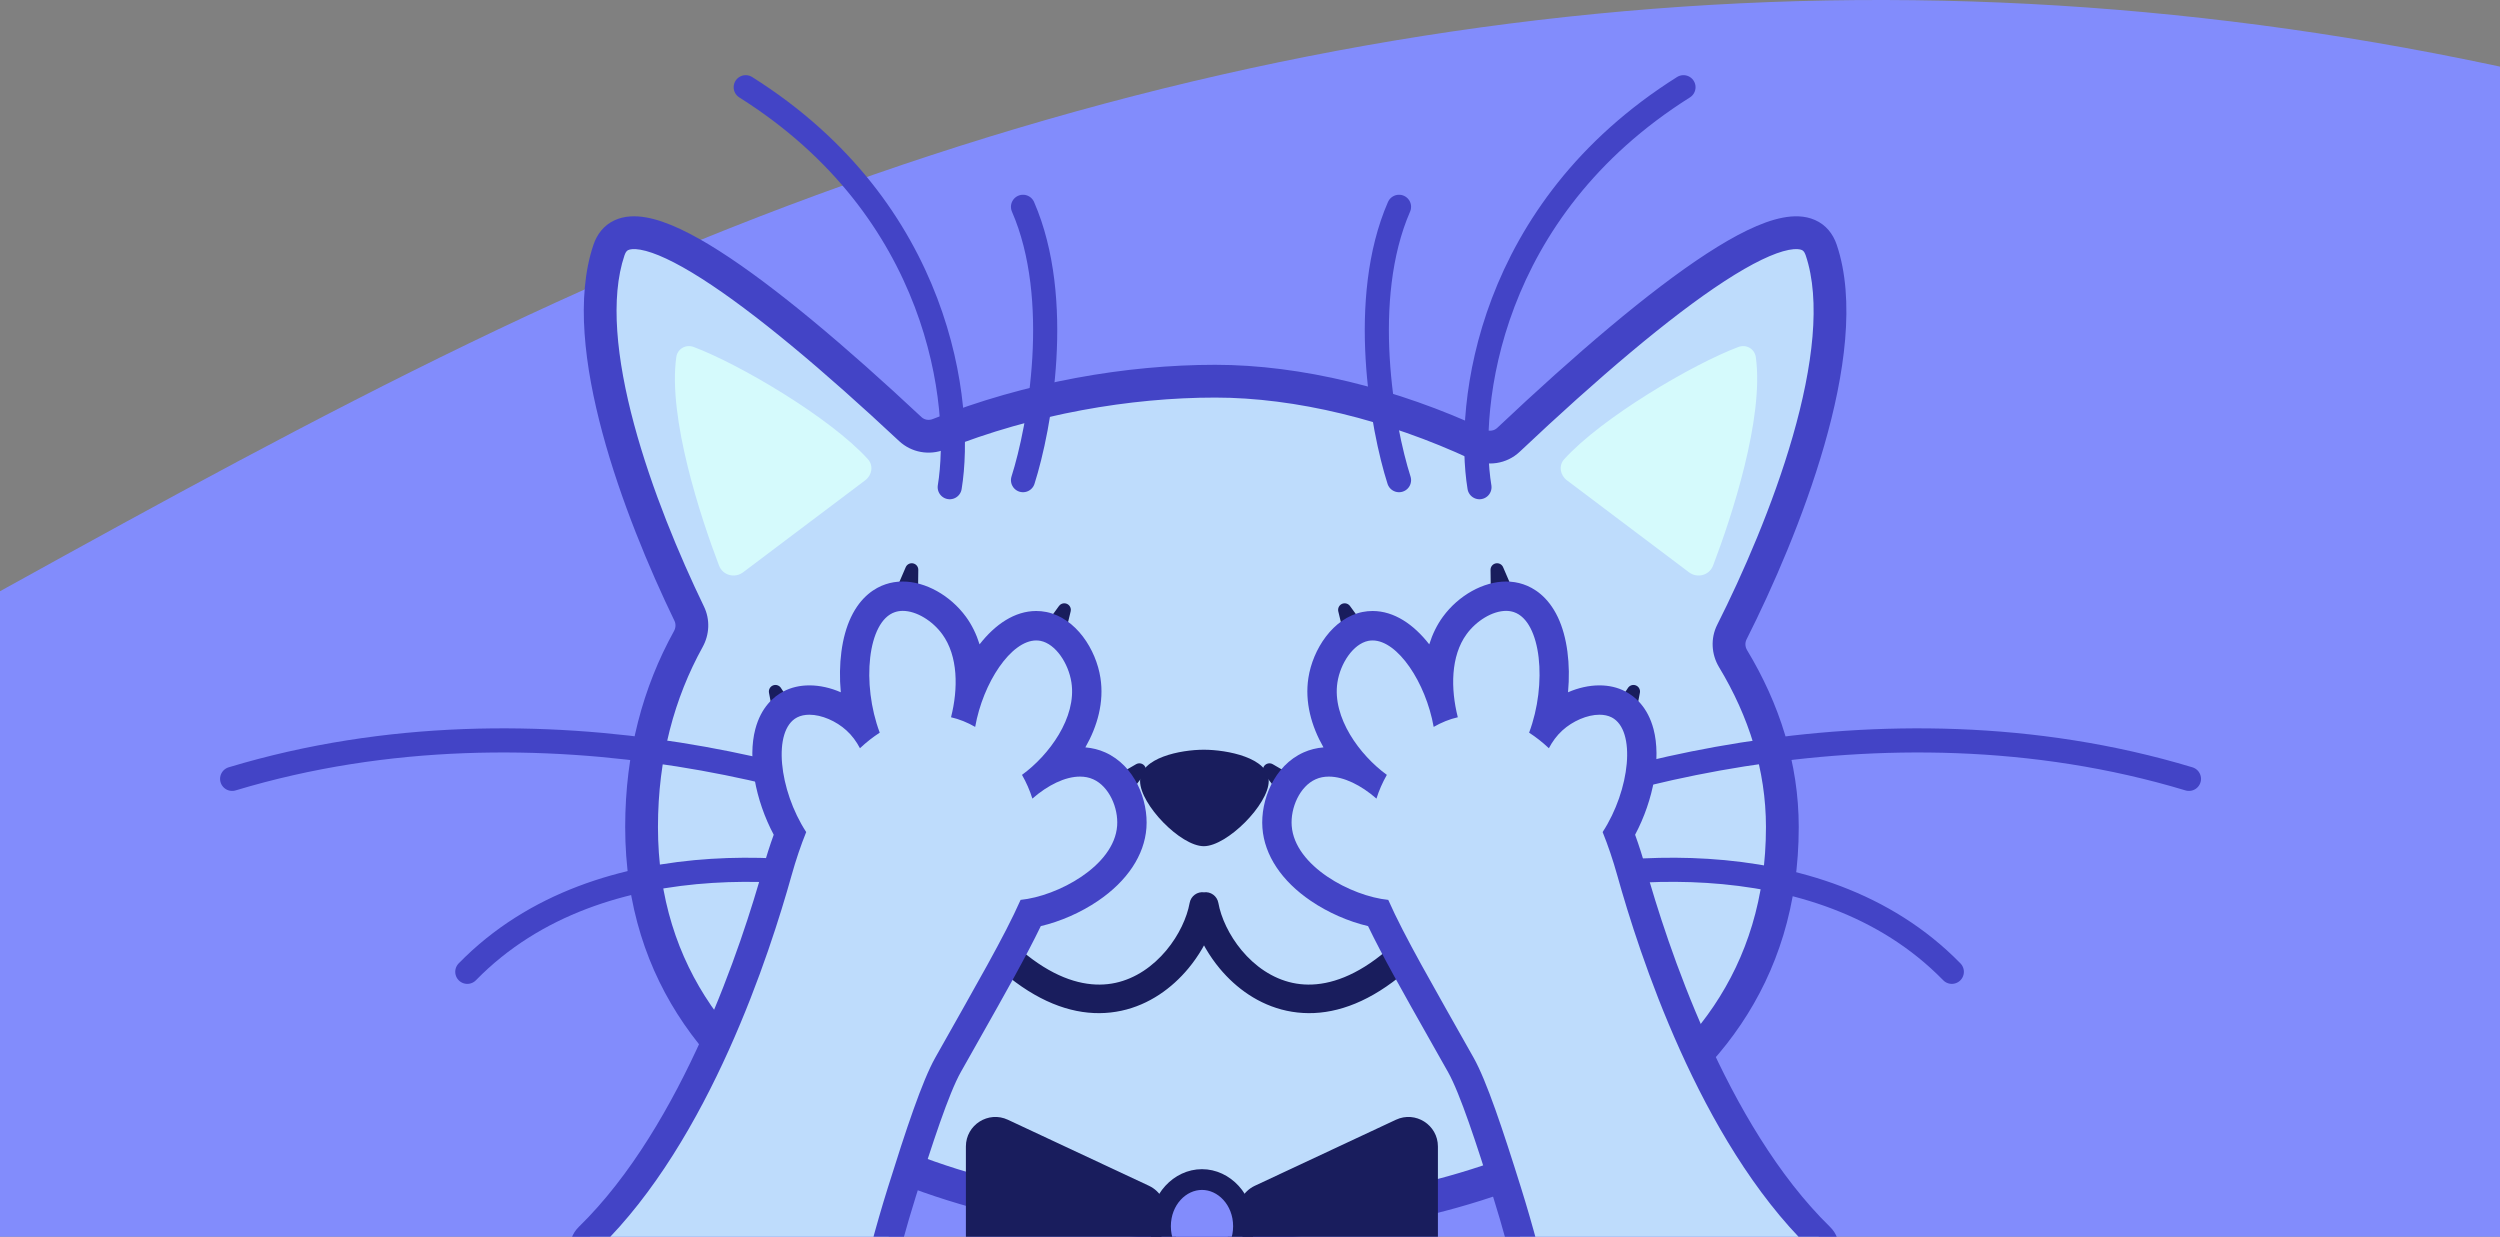 <svg width="188" height="93" viewBox="0 0 188 93" fill="none" xmlns="http://www.w3.org/2000/svg">
<rect x="0" y="0" width="188" height="93" fill="#808080" stroke="none"/>
<path fill-rule="evenodd" clip-rule="evenodd" d="M-234 42.466L-210.833 54.303C-187.667 66.14 -141.333 89.814 -95 83.896C-48.667 77.977 -2.333 42.466 44 21.751C90.333 1.036 136.667 -4.883 183 3.995C229.333 12.873 275.667 36.547 298.833 48.384L322 60.221V149H298.833C275.667 149 229.333 149 183 149C136.667 149 90.333 149 44 149C-2.333 149 -48.667 149 -95 149C-141.333 149 -187.667 149 -210.833 149H-234V42.466Z" fill="#828CFC"/>
<path fill-rule="evenodd" clip-rule="evenodd" d="M51.761 48.057C52.088 47.465 52.122 46.755 51.828 46.146C48.063 38.361 43.381 25.946 45.795 18.802C47.277 14.417 57.105 21.649 68.453 32.266C69.028 32.804 69.865 32.951 70.595 32.659C77.446 29.923 84.887 28.665 91.386 28.665C97.615 28.665 104.651 30.383 111.185 33.429C111.937 33.78 112.831 33.647 113.434 33.077C125.144 22.022 135.435 14.306 136.955 18.802C139.518 26.386 134.083 39.91 130.238 47.531C129.916 48.169 129.96 48.925 130.329 49.537C132.661 53.399 134.032 57.658 134.032 62.191C134.032 84.69 109.357 92.019 91.386 92.019C73.415 92.019 48.246 84.623 48.246 62.191C48.246 56.76 49.544 52.067 51.761 48.057Z" fill="#BEDCFC"/>
<path d="M45.795 18.802L44.628 18.407L45.795 18.802ZM136.955 18.802L138.122 18.407V18.407L136.955 18.802ZM111.185 33.429L110.664 34.547L111.185 33.429ZM113.434 33.077L112.588 32.181L113.434 33.077ZM70.595 32.659L70.138 31.514L70.595 32.659ZM130.238 47.531L131.339 48.086L130.238 47.531ZM130.329 49.537L131.385 48.9L130.329 49.537ZM51.828 46.146L50.718 46.683L51.828 46.146ZM51.761 48.057L50.683 47.46L51.761 48.057ZM44.628 18.407C43.297 22.346 43.954 27.542 45.304 32.554C46.67 37.623 48.816 42.749 50.718 46.683L52.938 45.61C51.075 41.758 48.997 36.783 47.684 31.913C46.356 26.985 45.88 22.401 46.963 19.196L44.628 18.407ZM69.295 31.366C63.61 26.047 58.248 21.52 54.087 18.869C52.031 17.559 50.136 16.619 48.576 16.348C47.784 16.21 46.953 16.222 46.209 16.568C45.423 16.934 44.903 17.593 44.628 18.407L46.963 19.196C47.059 18.914 47.169 18.84 47.249 18.803C47.37 18.747 47.639 18.687 48.154 18.777C49.208 18.96 50.757 19.67 52.762 20.948C56.722 23.471 61.948 27.868 67.611 33.166L69.295 31.366ZM91.386 27.433C84.74 27.433 77.144 28.716 70.138 31.514L71.052 33.803C77.749 31.129 85.033 29.898 91.386 29.898V27.433ZM111.705 32.312C105.039 29.204 97.826 27.433 91.386 27.433V29.898C97.405 29.898 104.263 31.563 110.664 34.547L111.705 32.312ZM138.122 18.407C137.839 17.57 137.299 16.901 136.484 16.543C135.718 16.206 134.864 16.213 134.051 16.371C132.443 16.682 130.481 17.684 128.344 19.074C124.02 21.887 118.454 26.643 112.588 32.181L114.281 33.973C120.125 28.456 125.559 23.826 129.688 21.141C131.777 19.782 133.405 19.007 134.52 18.791C135.068 18.685 135.359 18.741 135.492 18.799C135.577 18.836 135.69 18.909 135.787 19.196L138.122 18.407ZM131.339 48.086C133.283 44.233 135.637 38.873 137.184 33.493C138.712 28.18 139.533 22.582 138.122 18.407L135.787 19.196C136.939 22.605 136.325 27.562 134.815 32.812C133.324 37.996 131.039 43.208 129.138 46.975L131.339 48.086ZM135.265 62.191C135.265 57.401 133.814 52.924 131.385 48.9L129.274 50.174C131.508 53.874 132.8 57.915 132.8 62.191H135.265ZM91.386 93.251C100.505 93.251 111.39 91.397 120.044 86.621C128.747 81.817 135.265 73.997 135.265 62.191H132.8C132.8 72.884 126.979 79.978 118.852 84.463C110.675 88.976 100.238 90.786 91.386 90.786V93.251ZM47.014 62.191C47.014 73.977 53.668 81.794 62.487 86.599C71.26 91.38 82.265 93.251 91.386 93.251V90.786C82.535 90.786 71.97 88.96 63.666 84.435C55.408 79.935 49.479 72.838 49.479 62.191H47.014ZM50.683 47.46C48.363 51.657 47.014 56.556 47.014 62.191H49.479C49.479 56.965 50.726 52.478 52.84 48.653L50.683 47.46ZM110.664 34.547C111.862 35.105 113.3 34.899 114.281 33.973L112.588 32.181C112.362 32.394 112.012 32.455 111.705 32.312L110.664 34.547ZM67.611 33.166C68.544 34.039 69.891 34.267 71.052 33.803L70.138 31.514C69.839 31.634 69.511 31.568 69.295 31.366L67.611 33.166ZM129.138 46.975C128.616 48.01 128.696 49.216 129.274 50.174L131.385 48.9C131.224 48.634 131.217 48.328 131.339 48.086L129.138 46.975ZM50.718 46.683C50.83 46.913 50.826 47.201 50.683 47.46L52.84 48.653C53.351 47.73 53.415 46.596 52.938 45.61L50.718 46.683Z" fill="#4344C6"/>
<path d="M73.759 63.709C64.766 59.049 40.915 51.497 17.457 58.57" stroke="#4344C6" stroke-width="1.814" stroke-linecap="round"/>
<path d="M69.829 67.488C62.473 65.045 45.237 62.742 35.141 73.081" stroke="#4344C6" stroke-width="1.814" stroke-linecap="round"/>
<path d="M108.308 63.709C117.301 59.049 141.152 51.497 164.609 58.57" stroke="#4344C6" stroke-width="1.814" stroke-linecap="round"/>
<path d="M112.089 67.488C119.445 65.044 136.681 62.742 146.777 73.08" stroke="#4344C6" stroke-width="1.814" stroke-linecap="round"/>
<path d="M71.419 36.637C72.427 30.465 70.769 15.809 56.078 6.559" stroke="#4344C6" stroke-width="1.814" stroke-linecap="round"/>
<path d="M111.256 36.637C110.249 30.465 111.906 15.809 126.598 6.559" stroke="#4344C6" stroke-width="1.814" stroke-linecap="round"/>
<path d="M76.93 36.108C78.189 32.153 79.953 22.505 76.93 15.552" stroke="#4344C6" stroke-width="1.814" stroke-linecap="round"/>
<path d="M105.207 36.108C103.947 32.153 102.184 22.505 105.207 15.552" stroke="#4344C6" stroke-width="1.814" stroke-linecap="round"/>
<path d="M95.408 58.736C95.408 60.489 92.273 63.634 90.526 63.634C88.778 63.634 85.734 60.489 85.734 58.736C85.734 56.984 88.778 56.379 90.526 56.379C92.273 56.379 95.408 56.984 95.408 58.736Z" fill="#191D5D"/>
<path d="M55.883 43.035L65.063 36.119C65.578 35.732 65.699 35.009 65.267 34.532C62.427 31.397 55.598 27.382 52.171 26.094C51.575 25.87 50.946 26.228 50.857 26.859C50.217 31.424 52.7 38.941 54.072 42.532C54.353 43.267 55.255 43.508 55.883 43.035Z" fill="#D5FAFC"/>
<path d="M127.011 43.035L117.832 36.119C117.317 35.732 117.195 35.009 117.628 34.532C120.468 31.397 127.296 27.382 130.724 26.094C131.32 25.87 131.949 26.228 132.037 26.859C132.677 31.424 130.195 38.941 128.823 42.532C128.542 43.267 127.64 43.508 127.011 43.035Z" fill="#D5FAFC"/>
<path fill-rule="evenodd" clip-rule="evenodd" d="M90.637 67.92C90.718 67.907 90.793 67.962 90.808 68.043C91.033 69.297 91.704 70.752 92.744 71.998C93.823 73.291 95.285 74.343 97.032 74.719C100.483 75.462 105.214 73.589 110.465 65.22C110.508 65.151 110.601 65.128 110.67 65.171L110.838 65.275C110.907 65.318 110.927 65.411 110.884 65.481C105.597 73.906 100.693 76.012 96.928 75.201C95.05 74.797 93.497 73.671 92.365 72.314C91.624 71.426 91.058 70.432 90.695 69.463C90.644 69.327 90.438 69.327 90.387 69.463C90.025 70.432 89.458 71.426 88.717 72.314C87.585 73.671 86.033 74.797 84.154 75.201C80.389 76.012 75.485 73.906 70.199 65.481C70.155 65.411 70.175 65.318 70.245 65.275L70.412 65.171C70.481 65.128 70.574 65.151 70.617 65.22C75.869 73.589 80.6 75.462 84.05 74.719C85.797 74.343 87.26 73.291 88.338 71.998C89.378 70.752 90.049 69.297 90.274 68.043C90.289 67.963 90.364 67.907 90.445 67.92L90.519 67.931C90.533 67.933 90.549 67.933 90.564 67.931L90.637 67.92Z" fill="#191D5D"/>
<path d="M92.744 71.998L92.11 72.527V72.527L92.744 71.998ZM97.032 74.719L97.206 73.913L97.032 74.719ZM96.928 75.201L97.102 74.395H97.102L96.928 75.201ZM92.365 72.314L91.732 72.843V72.843L92.365 72.314ZM88.717 72.314L89.35 72.843V72.843L88.717 72.314ZM84.154 75.201L83.98 74.395L84.154 75.201ZM84.05 74.719L83.877 73.913L84.05 74.719ZM88.338 71.998L88.972 72.527V72.527L88.338 71.998ZM90.695 69.463L89.922 69.752L90.695 69.463ZM90.387 69.463L91.16 69.752L90.387 69.463ZM90.519 67.931L90.644 67.116L90.519 67.931ZM90.564 67.931L90.438 67.116L90.564 67.931ZM110.838 65.275L110.401 65.975L110.838 65.275ZM110.884 65.481L110.185 65.042V65.042L110.884 65.481ZM90.274 68.043L89.462 67.897L90.274 68.043ZM110.465 65.22L109.766 64.781L110.465 65.22ZM110.67 65.171L110.234 65.871L110.67 65.171ZM90.808 68.043L91.62 67.897L90.808 68.043ZM90.637 67.92L90.512 67.104L90.637 67.92ZM93.377 71.47C92.42 70.322 91.817 68.996 91.62 67.897L89.996 68.189C90.249 69.597 90.988 71.182 92.11 72.527L93.377 71.47ZM97.206 73.913C95.678 73.584 94.367 72.656 93.377 71.47L92.11 72.527C93.278 73.926 94.891 75.102 96.858 75.526L97.206 73.913ZM109.766 64.781C104.572 73.059 100.132 74.543 97.206 73.913L96.858 75.526C100.834 76.382 105.855 74.12 111.164 65.658L109.766 64.781ZM111.274 64.575L111.107 64.471L110.234 65.871L110.401 65.975L111.274 64.575ZM96.755 76.008C101.045 76.931 106.239 74.435 111.582 65.919L110.185 65.042C104.955 73.377 100.341 75.092 97.102 74.395L96.755 76.008ZM91.732 72.843C92.953 74.306 94.656 75.556 96.755 76.008L97.102 74.395C95.443 74.038 94.042 73.036 92.999 71.785L91.732 72.843ZM89.922 69.752C90.318 70.809 90.932 71.883 91.732 72.843L92.999 71.785C92.317 70.969 91.798 70.056 91.468 69.174L89.922 69.752ZM89.615 69.174C89.285 70.056 88.765 70.969 88.084 71.786L89.35 72.843C90.151 71.883 90.764 70.809 91.16 69.752L89.615 69.174ZM88.084 71.786C87.041 73.036 85.639 74.038 83.98 74.395L84.328 76.008C86.426 75.556 88.129 74.306 89.35 72.843L88.084 71.786ZM83.98 74.395C80.741 75.092 76.127 73.377 70.897 65.042L69.5 65.919C74.843 74.435 80.038 76.931 84.328 76.008L83.98 74.395ZM70.681 65.975L70.848 65.871L69.976 64.471L69.808 64.575L70.681 65.975ZM69.918 65.658C75.227 74.12 80.249 76.382 84.224 75.526L83.877 73.913C80.951 74.543 76.51 73.059 71.316 64.781L69.918 65.658ZM84.224 75.526C86.191 75.102 87.804 73.927 88.972 72.527L87.705 71.47C86.715 72.656 85.404 73.584 83.877 73.913L84.224 75.526ZM88.972 72.527C90.094 71.182 90.833 69.597 91.086 68.189L89.462 67.897C89.265 68.996 88.662 70.322 87.705 71.47L88.972 72.527ZM90.319 68.735L90.393 68.746L90.644 67.116L90.57 67.104L90.319 68.735ZM90.512 67.104L90.438 67.116L90.689 68.746L90.763 68.735L90.512 67.104ZM70.848 65.871C70.516 66.078 70.107 65.959 69.918 65.658L71.316 64.781C71.04 64.343 70.446 64.178 69.976 64.471L70.848 65.871ZM70.897 65.042C71.089 65.348 71.011 65.769 70.681 65.975L69.808 64.575C69.34 64.867 69.221 65.475 69.5 65.919L70.897 65.042ZM91.468 69.174C91.299 68.724 90.881 68.536 90.541 68.536C90.201 68.536 89.783 68.724 89.615 69.174L91.16 69.752C91.042 70.066 90.752 70.186 90.541 70.186C90.33 70.186 90.04 70.066 89.922 69.752L91.468 69.174ZM90.393 68.746C90.491 68.761 90.591 68.761 90.689 68.746L90.438 67.116C90.506 67.105 90.576 67.105 90.644 67.116L90.393 68.746ZM110.401 65.975C110.071 65.769 109.993 65.348 110.185 65.042L111.582 65.919C111.861 65.475 111.743 64.867 111.274 64.575L110.401 65.975ZM91.086 68.189C91.024 68.537 90.693 68.792 90.319 68.735L90.57 67.104C90.035 67.022 89.554 67.388 89.462 67.897L91.086 68.189ZM111.164 65.658C110.975 65.959 110.566 66.078 110.234 65.871L111.107 64.471C110.636 64.177 110.042 64.343 109.766 64.781L111.164 65.658ZM91.62 67.897C91.528 67.388 91.047 67.022 90.512 67.104L90.763 68.735C90.389 68.792 90.058 68.537 89.996 68.189L91.62 67.897Z" fill="#191D5D"/>
<path d="M114.148 46.488L112.581 42.848L112.631 46.91L114.148 46.488Z" fill="#4344C6" stroke="#191D5D" stroke-width="0.986" stroke-miterlimit="10" stroke-linecap="round" stroke-linejoin="round"/>
<path d="M103.453 49.065L101.119 45.861L102.068 49.813L103.453 49.065Z" fill="#4344C6" stroke="#191D5D" stroke-width="0.986" stroke-miterlimit="10" stroke-linecap="round" stroke-linejoin="round"/>
<path d="M98.891 59.882L95.463 57.895L97.925 61.126L98.891 59.882Z" fill="#4344C6" stroke="#191D5D" stroke-width="0.986" stroke-miterlimit="10" stroke-linecap="round" stroke-linejoin="round"/>
<path d="M122.096 55.892L122.836 52.001L120.604 55.392L122.096 55.892Z" fill="#4344C6" stroke="#191D5D" stroke-width="0.986" stroke-miterlimit="10" stroke-linecap="round" stroke-linejoin="round"/>
<path d="M117.773 104.826C117.952 104.826 118.134 104.782 118.297 104.693L136.605 94.823C136.914 94.657 137.127 94.351 137.174 94.004C137.22 93.656 137.102 93.305 136.851 93.06C129.097 85.499 124.649 72.58 122.684 65.552C122.406 64.556 122.091 63.593 121.743 62.679C123.186 60.21 123.813 57.172 123.272 55.111C122.938 53.841 122.24 53.245 121.713 52.972C121.294 52.754 120.808 52.641 120.275 52.641C119.094 52.641 117.742 53.204 116.746 54.109C116.605 54.239 116.467 54.377 116.338 54.523C117.116 51.822 117.061 48.8 116.153 46.888C115.692 45.916 115.016 45.26 114.196 44.984C113.901 44.885 113.584 44.835 113.256 44.835C111.909 44.835 110.358 45.718 109.395 47.034C108.474 48.295 108.062 50.033 108.195 51.99C107.155 49.322 105.287 47.053 103.217 47.053C103.035 47.053 102.853 47.07 102.679 47.106C100.935 47.456 99.749 49.404 99.481 51.148C99.111 53.549 100.419 56.035 102.116 57.818C101.366 57.473 100.623 57.293 99.931 57.293C99.415 57.293 98.929 57.393 98.49 57.589C96.735 58.369 95.916 60.538 96.037 62.18C96.294 65.676 100.485 68.113 103.645 68.676C104.707 70.96 106.319 73.814 108.487 77.652C108.918 78.416 109.373 79.219 109.853 80.072C110.808 81.769 112.088 85.67 113.327 89.63C114.79 94.307 115.921 99.106 116.691 103.893C116.749 104.246 116.972 104.55 117.292 104.707C117.436 104.787 117.604 104.826 117.773 104.826Z" fill="#BEDCFC"/>
<path d="M113.259 45.938C112.221 45.938 111.015 46.692 110.289 47.688C109.086 49.332 109.084 51.796 109.627 53.938C109.009 54.078 108.397 54.327 107.812 54.663C107.218 51.319 105.107 48.162 103.22 48.162C103.112 48.162 103.005 48.173 102.897 48.193C101.755 48.422 100.792 49.892 100.574 51.319C100.168 53.96 102.257 56.794 104.291 58.27C103.965 58.841 103.7 59.443 103.51 60.055C102.351 59.042 101.048 58.4 99.931 58.4C99.578 58.4 99.244 58.463 98.938 58.601C97.743 59.133 97.036 60.745 97.136 62.102C97.359 65.138 101.633 67.395 104.396 67.671C105.612 70.422 107.712 74.028 110.811 79.533C111.793 81.277 113.013 84.947 114.376 89.304C116.247 95.284 117.232 100.336 117.776 103.722L136.084 93.852C127.751 85.725 123.225 71.573 121.625 65.85C121.291 64.658 120.921 63.568 120.518 62.572C122.577 59.407 123.062 54.92 121.205 53.951C120.935 53.811 120.618 53.747 120.278 53.747C119.354 53.747 118.264 54.225 117.491 54.928C117.075 55.306 116.741 55.762 116.476 56.267C115.99 55.809 115.491 55.422 114.989 55.097C116.363 51.435 115.908 46.725 113.846 46.032C113.659 45.969 113.463 45.938 113.259 45.938ZM113.259 43.731C113.708 43.731 114.142 43.8 114.55 43.938C115.323 44.197 116.401 44.837 117.152 46.416C117.856 47.897 118.109 49.953 117.916 52.059C118.689 51.722 119.503 51.54 120.278 51.54C120.99 51.54 121.644 51.691 122.226 51.995C122.952 52.373 123.907 53.17 124.346 54.832C124.922 57.023 124.354 60.152 122.96 62.773C123.25 63.571 123.515 64.401 123.752 65.257C125.309 70.828 129.776 84.616 137.626 92.27C138.128 92.762 138.369 93.463 138.272 94.158C138.175 94.853 137.75 95.46 137.132 95.794L118.824 105.664C118.499 105.841 118.137 105.929 117.776 105.929C117.442 105.929 117.108 105.855 116.799 105.7C116.159 105.383 115.709 104.776 115.596 104.069C114.837 99.334 113.717 94.588 112.271 89.961C111.048 86.056 109.796 82.221 108.888 80.612C108.408 79.762 107.955 78.957 107.522 78.192C105.496 74.608 103.954 71.876 102.878 69.644C101.41 69.299 99.87 68.628 98.573 67.745C96.377 66.255 95.083 64.307 94.934 62.26C94.782 60.19 95.8 57.577 98.038 56.578C98.502 56.371 99.001 56.247 99.525 56.203C98.612 54.603 98.11 52.79 98.391 50.977C98.717 48.855 100.221 46.471 102.464 46.021C102.712 45.971 102.966 45.947 103.22 45.947C104.834 45.947 106.308 46.951 107.48 48.455C107.721 47.688 108.063 46.987 108.507 46.38C109.685 44.771 111.548 43.731 113.259 43.731Z" fill="#4344C6"/>
<path d="M66.996 46.488L68.563 42.848L68.514 46.91L66.996 46.488Z" fill="#4344C6" stroke="#191D5D" stroke-width="0.986" stroke-miterlimit="10" stroke-linecap="round" stroke-linejoin="round"/>
<path d="M77.699 49.065L80.034 45.861L79.084 49.813L77.699 49.065Z" fill="#4344C6" stroke="#191D5D" stroke-width="0.986" stroke-miterlimit="10" stroke-linecap="round" stroke-linejoin="round"/>
<path d="M82.254 59.882L85.681 57.895L83.22 61.126L82.254 59.882Z" fill="#4344C6" stroke="#191D5D" stroke-width="0.986" stroke-miterlimit="10" stroke-linecap="round" stroke-linejoin="round"/>
<path d="M59.052 55.892L58.312 52.001L60.545 55.392L59.052 55.892Z" fill="#4344C6" stroke="#191D5D" stroke-width="0.986" stroke-miterlimit="10" stroke-linecap="round" stroke-linejoin="round"/>
<path d="M63.368 104.826C63.189 104.826 63.007 104.782 62.844 104.693L44.535 94.823C44.227 94.657 44.014 94.351 43.967 94.004C43.92 93.656 44.039 93.305 44.29 93.06C52.044 85.499 56.492 72.58 58.456 65.552C58.735 64.556 59.05 63.593 59.397 62.679C57.954 60.21 57.328 57.172 57.869 55.111C58.203 53.841 58.901 53.245 59.428 52.972C59.847 52.754 60.333 52.641 60.865 52.641C62.046 52.641 63.398 53.204 64.394 54.109C64.535 54.239 64.673 54.377 64.803 54.523C64.025 51.822 64.08 48.8 64.988 46.888C65.449 45.916 66.125 45.26 66.944 44.984C67.239 44.885 67.557 44.835 67.885 44.835C69.232 44.835 70.782 45.718 71.745 47.034C72.667 48.295 73.078 50.033 72.946 51.99C73.986 49.322 75.854 47.053 77.924 47.053C78.106 47.053 78.288 47.07 78.462 47.106C80.206 47.456 81.392 49.404 81.66 51.148C82.029 53.549 80.722 56.035 79.025 57.818C79.775 57.473 80.517 57.293 81.21 57.293C81.726 57.293 82.212 57.393 82.65 57.589C84.405 58.369 85.225 60.538 85.103 62.18C84.847 65.676 80.655 68.113 77.496 68.676C76.433 70.96 74.822 73.814 72.653 77.652C72.223 78.416 71.767 79.219 71.287 80.072C70.333 81.769 69.052 85.67 67.813 89.63C66.351 94.307 65.219 99.106 64.45 103.893C64.392 104.246 64.168 104.55 63.848 104.707C63.705 104.787 63.536 104.826 63.368 104.826Z" fill="#BEDCFC"/>
<path d="M67.886 45.938C68.924 45.938 70.129 46.692 70.855 47.688C72.058 49.332 72.061 51.796 71.517 53.938C72.135 54.078 72.748 54.327 73.333 54.663C73.926 51.319 76.037 48.162 77.924 48.162C78.032 48.162 78.14 48.173 78.247 48.193C79.39 48.422 80.353 49.892 80.571 51.319C80.976 53.96 78.888 56.794 76.854 58.27C77.18 58.841 77.444 59.443 77.635 60.055C78.794 59.042 80.096 58.4 81.214 58.4C81.567 58.4 81.901 58.463 82.207 58.601C83.402 59.133 84.108 60.745 84.009 62.102C83.785 65.138 79.511 67.395 76.749 67.671C75.532 70.422 73.432 74.028 70.334 79.533C69.351 81.277 68.132 84.947 66.769 89.304C64.898 95.284 63.913 100.336 63.369 103.722L45.061 93.852C53.394 85.725 57.919 71.573 59.52 65.85C59.853 64.658 60.223 63.568 60.626 62.572C58.568 59.407 58.082 54.92 59.939 53.951C60.209 53.811 60.527 53.747 60.866 53.747C61.791 53.747 62.881 54.225 63.653 54.928C64.07 55.306 64.404 55.762 64.669 56.267C65.154 55.809 65.654 55.422 66.156 55.097C64.782 51.435 65.237 46.725 67.298 46.032C67.486 45.969 67.682 45.938 67.886 45.938ZM67.886 43.731C67.436 43.731 67.003 43.8 66.595 43.938C65.822 44.197 64.743 44.837 63.993 46.416C63.289 47.897 63.035 49.953 63.228 52.059C62.456 51.722 61.642 51.54 60.866 51.54C60.154 51.54 59.5 51.691 58.918 51.995C58.192 52.373 57.238 53.17 56.799 54.832C56.222 57.023 56.791 60.152 58.184 62.773C57.894 63.571 57.63 64.401 57.392 65.257C55.836 70.828 51.369 84.616 43.518 92.27C43.016 92.762 42.776 93.463 42.873 94.158C42.969 94.853 43.394 95.46 44.012 95.794L62.32 105.664C62.646 105.841 63.008 105.929 63.369 105.929C63.703 105.929 64.037 105.855 64.346 105.7C64.986 105.383 65.436 104.776 65.549 104.069C66.308 99.334 67.428 94.588 68.874 89.961C70.096 86.056 71.349 82.221 72.257 80.612C72.737 79.762 73.189 78.957 73.623 78.192C75.648 74.608 77.191 71.876 78.267 69.644C79.735 69.299 81.274 68.628 82.571 67.745C84.768 66.255 86.062 64.307 86.211 62.26C86.363 60.19 85.344 57.577 83.106 56.578C82.643 56.371 82.144 56.247 81.619 56.203C82.533 54.603 83.035 52.79 82.753 50.977C82.428 48.855 80.924 46.471 78.68 46.021C78.432 45.971 78.178 45.947 77.924 45.947C76.31 45.947 74.837 46.951 73.664 48.455C73.424 47.688 73.082 46.987 72.638 46.38C71.459 44.771 69.597 43.731 67.886 43.731Z" fill="#4344C6"/>
<path d="M88.168 91.526C88.343 91.849 88.434 92.21 88.434 92.578L88.434 93.09C88.434 93.978 87.904 94.78 87.087 95.129L75.726 99.987C74.262 100.613 72.635 99.539 72.635 97.947L72.635 86.216C72.635 84.592 74.323 83.518 75.794 84.206L86.403 89.171C86.835 89.374 87.19 89.709 87.416 90.129L88.168 91.526Z" fill="#191D5D"/>
<path d="M92.597 91.526C92.423 91.849 92.332 92.21 92.332 92.578L92.332 93.09C92.332 93.978 92.862 94.78 93.678 95.129L105.04 99.987C106.504 100.613 108.131 99.539 108.131 97.947L108.131 86.216C108.131 84.592 106.443 83.518 104.972 84.206L94.362 89.171C93.93 89.374 93.575 89.709 93.349 90.129L92.597 91.526Z" fill="#191D5D"/>
<path d="M93.51 92.213C93.51 94.224 92.044 95.724 90.389 95.724C88.734 95.724 87.269 94.224 87.269 92.213C87.269 90.203 88.734 88.702 90.389 88.702C92.044 88.702 93.51 90.203 93.51 92.213Z" fill="#828CFC" stroke="#191D5D" stroke-width="1.56"/>
</svg>
